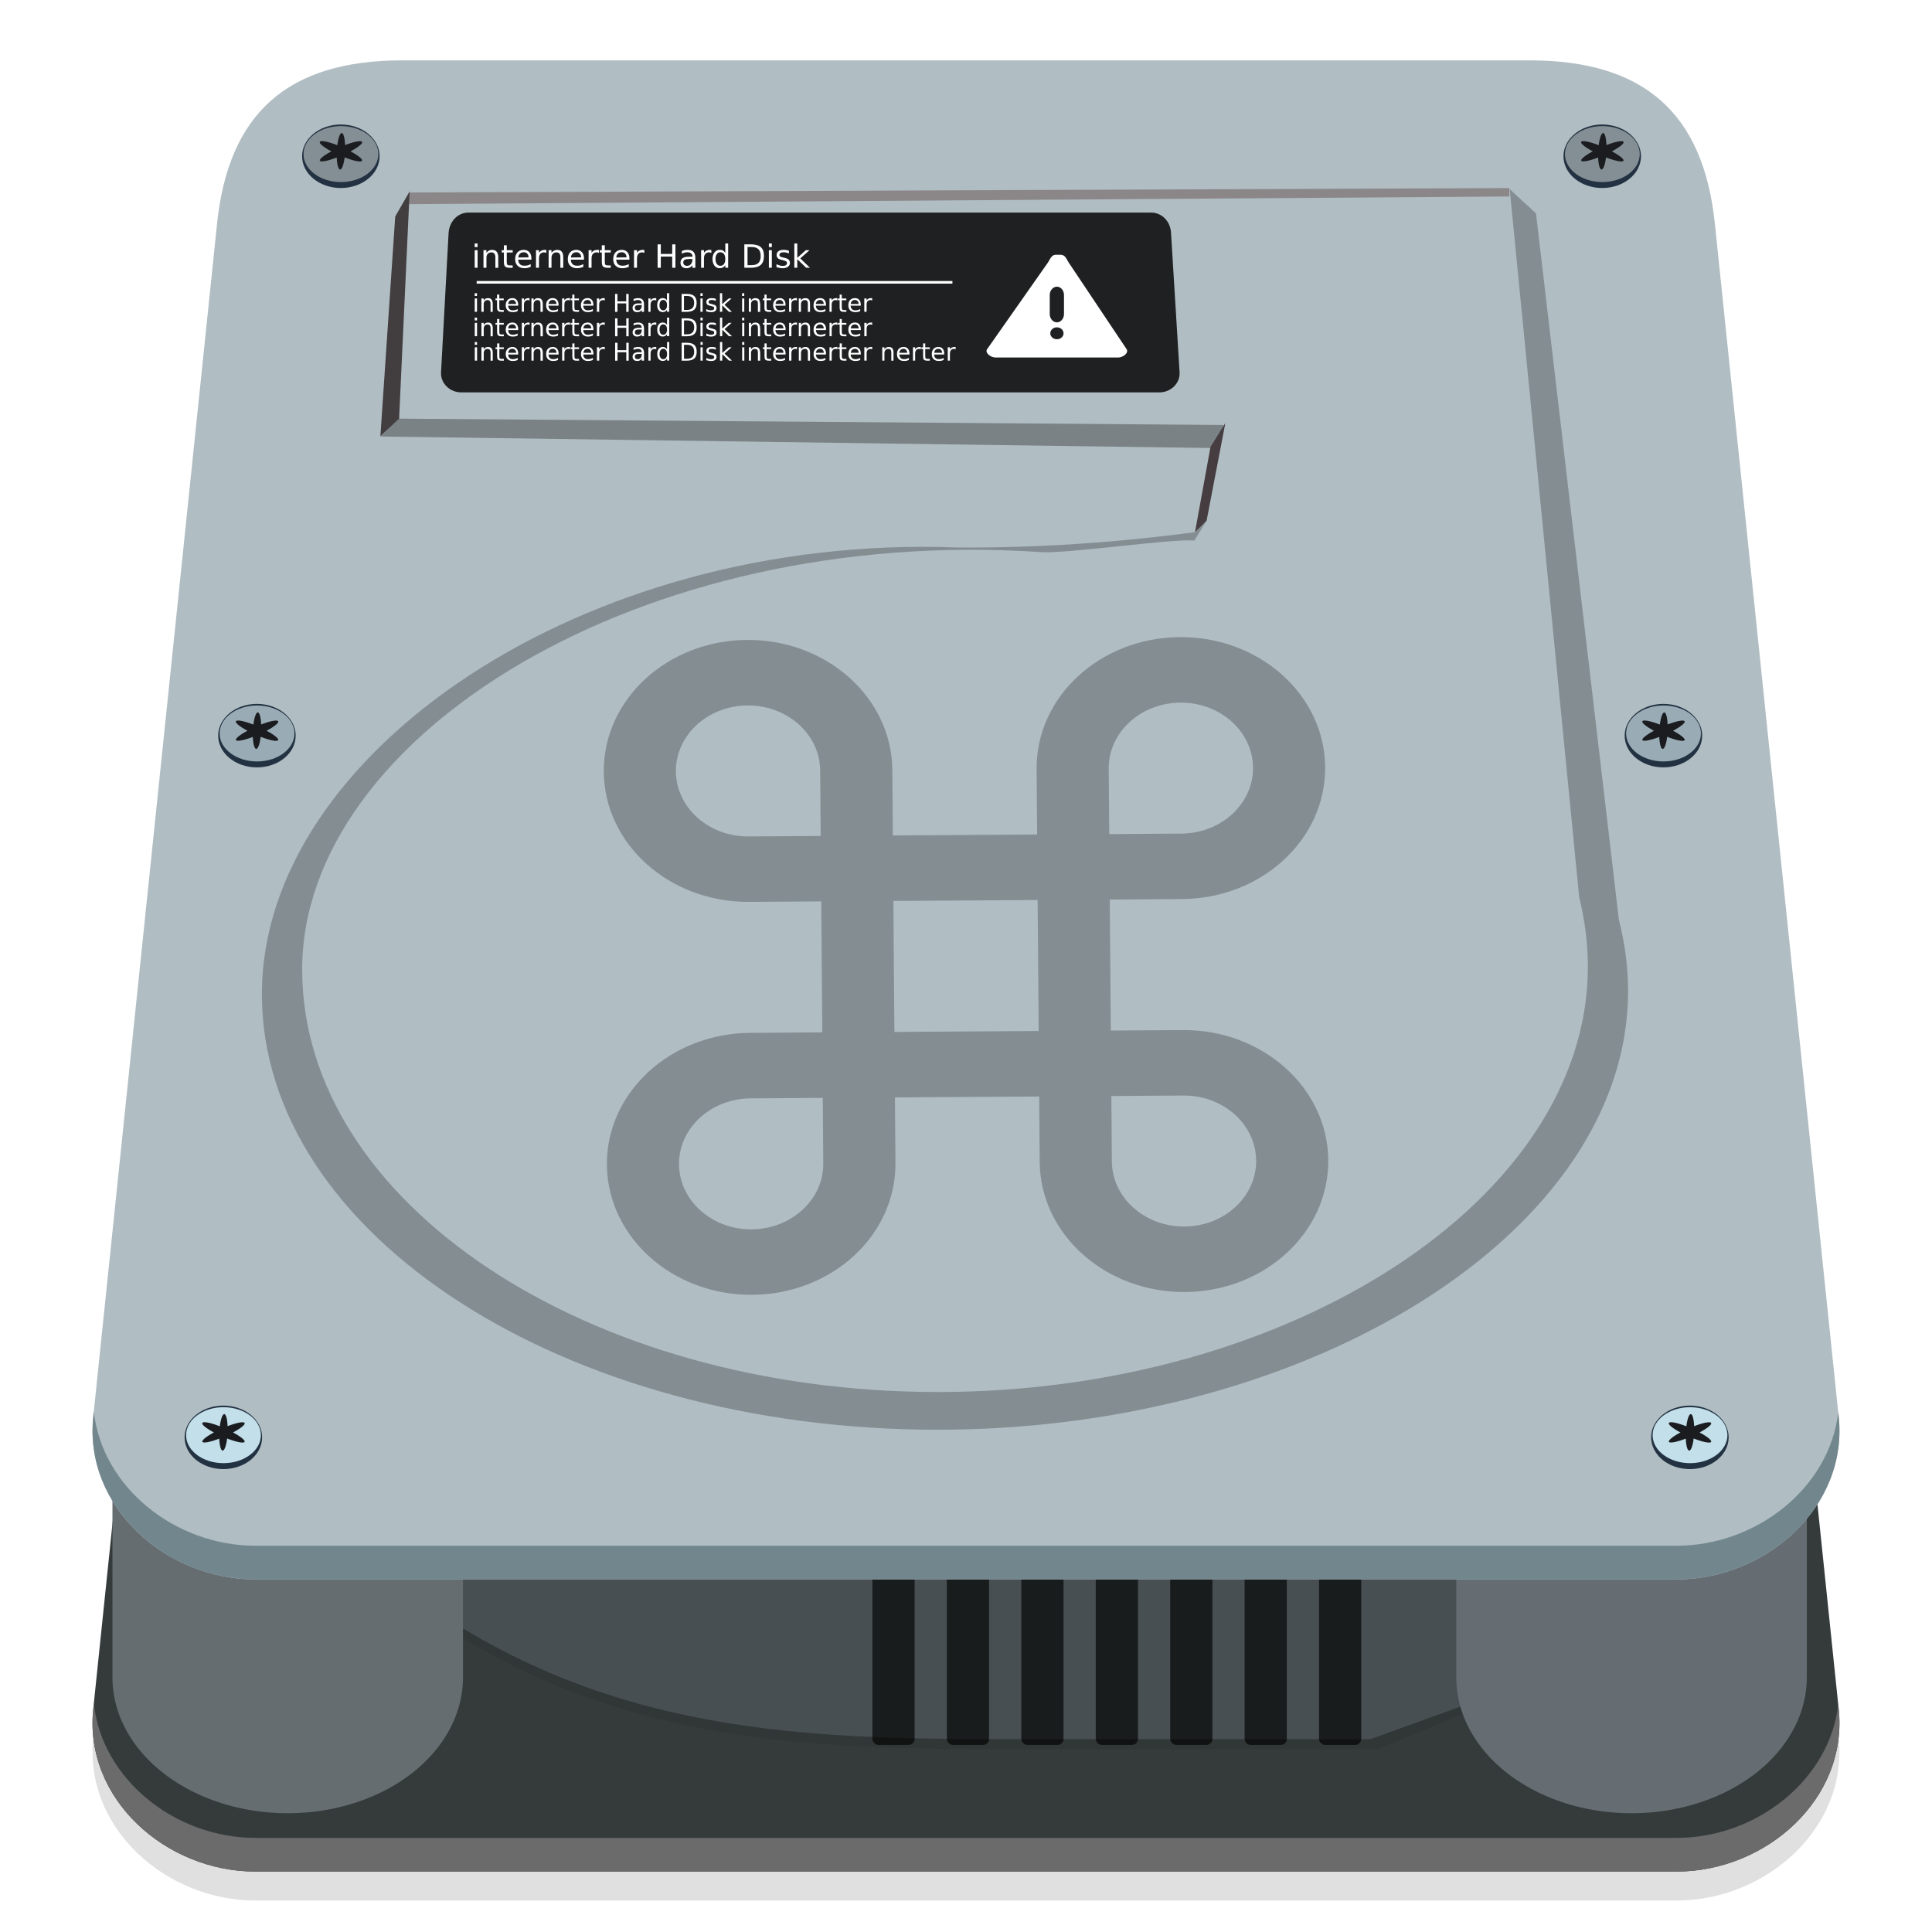 <?xml version="1.0" encoding="UTF-8"?>
<svg width="64" height="64" version="1.1" viewBox="0 0 64 64" xmlns="http://www.w3.org/2000/svg" xmlns:xlink="http://www.w3.org/1999/xlink">
 <defs>
  <filter id="filter1710" x="-.025" y="-.029" width="1.05" height="1.058" color-interpolation-filters="sRGB">
   <feGaussianBlur stdDeviation="0.609"/>
  </filter>
 </defs>
 <path d="m13.325 12.637c-3.801 0-5.756 1.757-6.135 5.413l-4.102 39.53c-0.307 2.965 2.399 5.379 5.379 5.379h47.064c2.981 0 5.687-2.415 5.379-5.379l-4.102-39.53c-0.379-3.656-2.335-5.413-6.135-5.413h-19.43z" filter="url(#filter1710)" opacity=".35" stroke-width="7.315"/>
 <g stroke-width="7.315">
  <path d="m13.325 11.677c-3.801 0-5.756 1.757-6.135 5.413l-4.102 39.53c-0.307 2.965 2.399 5.379 5.379 5.379h47.064c2.981 0 5.687-2.415 5.379-5.379l-4.102-39.53c-0.379-3.656-2.335-5.413-6.135-5.413h-19.43z" fill="#353b3b"/>
  <path d="m9.533 53.574h4.713c6.422 4.372 13.079 4.367 19.792 4.367h11.626l8.835-3.686s0.84-3.226 0.463-3.132c-0.377 0.094-46.088 0-46.088 0z" fill-opacity=".084"/>
  <path d="m9.533 53.245h4.713c6.422 4.372 13.079 4.367 19.792 4.367h11.363l9.262-3.353s0.676-3.559 0.299-3.465c-0.377 0.094-46.088 0-46.088 0z" fill="#484f52"/>
  <path d="m3.725 45.886v9.678a5.806 4.502 0 0 0 5.806 4.502 5.806 4.502 0 0 0 5.806-4.502v-9.678z" fill="#656d71"/>
 </g>
 <g stroke-width=".393">
  <rect x="28.899" y="51.272" width="1.399" height="6.531" rx=".2" ry=".2" opacity=".65" style="paint-order:fill markers stroke"/>
  <rect x="31.365" y="51.272" width="1.399" height="6.531" rx=".2" ry=".2" opacity=".65" style="paint-order:fill markers stroke"/>
  <rect x="33.832" y="51.272" width="1.399" height="6.531" rx=".2" ry=".2" opacity=".65" style="paint-order:fill markers stroke"/>
  <rect x="36.298" y="51.272" width="1.399" height="6.531" rx=".2" ry=".2" opacity=".65" style="paint-order:fill markers stroke"/>
  <rect x="38.764" y="51.272" width="1.399" height="6.531" rx=".2" ry=".2" opacity=".65" style="paint-order:fill markers stroke"/>
  <rect x="41.229" y="51.272" width="1.399" height="6.531" rx=".2" ry=".2" opacity=".65" style="paint-order:fill markers stroke"/>
  <rect x="43.694" y="51.272" width="1.399" height="6.531" rx=".2" ry=".2" opacity=".65" style="paint-order:fill markers stroke"/>
 </g>
 <g stroke-width="7.315">
  <path d="m48.241 45.886v9.678a5.806 4.502 0 0 0 5.806 4.502 5.806 4.502 0 0 0 5.806-4.502v-9.678z" fill="#656d72"/>
  <path d="m13.325 2c-3.801 0-5.756 1.757-6.135 5.413l-4.102 39.53c-0.307 2.965 2.399 5.379 5.379 5.379h47.064c2.981 0 5.687-2.415 5.379-5.379l-4.102-39.53c-0.379-3.656-2.335-5.413-6.135-5.413h-19.43z" fill="#b0bdc3"/>
  <path d="m50.882 7.067-0.996-0.913-10.3 11.474c-2.631 0.349-5.248 0.527-7.895 0.508-12.35-0.468-23.016 6.821-23.016 14.793 0 7.971 10.018 14.433 22.378 14.433 12.359 0 22.879-6.559 22.879-14.53 0-0.807-0.108-1.597-0.305-2.368z" opacity=".25" style="paint-order:fill markers stroke"/>
  <path d="m12.608 14.46 31.018 0.43-0.644-7.965c-7.838 0.792-26.614 1.819-29.771 6.926z" fill="#7a8285"/>
  <path d="m49.997 6.124-36.452 0.251-0.321 7.493 27.304 0.21-0.557 3.165-0.405 0.662c-0.793-0.06-4.24 0.441-5.056 0.386-13.308-0.903-24.5 6.095-24.5 13.825 0 7.729 9.429 13.996 21.059 13.996s21.531-6.36 21.531-14.089c0-0.782-0.102-1.549-0.287-2.296z" fill="#b0bdc3" style="paint-order:fill markers stroke"/>
  <path d="m15.527 7.041h22.599c0.369 0 0.643 0.297 0.665 0.665l0.284 4.627c0.023 0.368-0.297 0.665-0.665 0.665h-23.135c-0.369 0-0.685-0.297-0.665-0.665l0.251-4.627c0.029-0.367 0.297-0.665 0.665-0.665z" fill="#1f2021"/>
  <rect x="15.79" y="9.309" width="15.76" height=".086" fill="#fff"/>
  <path d="m15.724 8.065v0.121h0.095v-0.121zm8.302 0v0.314c-0.02-0.035-0.045-0.063-0.076-0.079-0.03-0.017-0.067-0.023-0.11-0.023-0.07 0-0.126 0.027-0.17 0.083-0.044 0.056-0.068 0.128-0.068 0.219 0 0.091 0.024 0.167 0.068 0.223 0.044 0.056 0.1 0.083 0.17 0.083 0.043 0 0.079-0.01 0.11-0.026 0.031-0.017 0.056-0.041 0.076-0.076v0.087h0.095v-0.805zm1.444 0v0.121h0.098v-0.121zm0.843 0v0.805h0.098v-0.284l0.295 0.284h0.125l-0.321-0.31 0.306-0.272h-0.121l-0.284 0.253v-0.476zm-4.529 0.03v0.775h0.106v-0.37h0.378v0.37h0.106v-0.775h-0.106v0.318h-0.378v-0.318zm2.873 0v0.775h0.215c0.149 0 0.258-0.032 0.329-0.095 0.07-0.062 0.106-0.162 0.106-0.295 0-0.133-0.032-0.229-0.102-0.291-0.07-0.062-0.183-0.095-0.333-0.095zm-7.965 0.03v0.163h-0.072v0.076h0.072v0.314c0 0.072 0.014 0.124 0.042 0.151 0.028 0.027 0.078 0.042 0.151 0.042h0.098v-0.079h-0.098c-0.04 0-0.067-0.009-0.079-0.023-0.012-0.013-0.019-0.043-0.019-0.091v-0.314h0.197v-0.076h-0.197v-0.163zm3.244 0v0.163h-0.068v0.076h0.068v0.314c0 0.072 0.014 0.124 0.042 0.151 0.028 0.027 0.081 0.042 0.155 0.042h0.098v-0.079h-0.098c-0.04 0-0.067-0.009-0.079-0.023-0.012-0.013-0.019-0.043-0.019-0.091v-0.314h0.197v-0.076h-0.197v-0.163zm4.827 0.057h0.129c0.107 0 0.181 0.023 0.231 0.072 0.05 0.048 0.076 0.123 0.076 0.227 0 0.104-0.026 0.182-0.076 0.231-0.05 0.048-0.124 0.072-0.231 0.072h-0.129zm-8.464 0.095c-0.04 0-0.075 0.009-0.106 0.026-0.031 0.017-0.056 0.041-0.079 0.076v-0.091h-0.098v0.582h0.098v-0.329c0-0.057 0.012-0.1 0.042-0.132 0.03-0.033 0.073-0.049 0.125-0.049 0.042 0 0.073 0.014 0.095 0.042 0.021 0.027 0.034 0.066 0.034 0.121v0.348h0.095v-0.352c0-0.08-0.019-0.14-0.053-0.181-0.034-0.041-0.085-0.06-0.151-0.06zm1.051 0c-0.087 0-0.156 0.027-0.208 0.083-0.051 0.056-0.076 0.132-0.076 0.227 0 0.092 0.026 0.162 0.079 0.215 0.054 0.054 0.131 0.083 0.223 0.083 0.037 0 0.074-0.004 0.11-0.011 0.036-0.008 0.068-0.02 0.102-0.034v-0.091c-0.034 0.018-0.067 0.033-0.102 0.042-0.034 9e-3 -0.07 0.011-0.106 0.011-0.063 0-0.112-0.015-0.147-0.049-0.035-0.035-0.056-0.086-0.061-0.151h0.439v-0.045c0-0.086-0.023-0.154-0.068-0.204-0.045-0.05-0.107-0.076-0.185-0.076zm0.696 0c-0.046 0-0.081 0.009-0.113 0.026-0.032 0.017-0.059 0.04-0.079 0.076v-0.091h-0.098v0.582h0.098v-0.306c0-0.066 0.013-0.116 0.042-0.151 0.029-0.035 0.071-0.053 0.125-0.053 0.015 0 0.029 6.716e-4 0.042 0.004 0.012 0.003 0.023 0.009 0.034 0.015v-0.098c-0.009-0.002-0.019-0.003-0.026-0.004-8e-3 -0.001-0.016 0-0.023 0zm0.412 0c-0.04 0-0.075 0.009-0.106 0.026-0.031 0.017-0.06 0.041-0.083 0.076v-0.091h-0.095v0.582h0.095v-0.329c0-0.057 0.015-0.1 0.045-0.132 0.03-0.033 0.07-0.049 0.121-0.049 0.042 0 0.077 0.014 0.098 0.042 0.021 0.027 0.03 0.066 0.03 0.121v0.348h0.095v-0.352c0-0.08-0.015-0.14-0.049-0.181-0.034-0.041-0.085-0.06-0.151-0.06zm0.635 0c-0.087 0-0.156 0.027-0.208 0.083-0.051 0.056-0.076 0.132-0.076 0.227 0 0.092 0.026 0.162 0.079 0.215 0.054 0.054 0.127 0.083 0.219 0.083 0.037 0 0.074-0.004 0.11-0.011 0.036-0.008 0.072-0.02 0.106-0.034v-0.091c-0.034 0.018-0.067 0.033-0.102 0.042-0.034 9e-3 -0.07 0.011-0.106 0.011-0.063 0-0.112-0.015-0.147-0.049-0.035-0.035-0.056-0.086-0.061-0.151h0.438v-0.045c0-0.086-0.023-0.154-0.068-0.204-0.045-0.05-0.107-0.076-0.185-0.076zm0.696 0c-0.046 0-0.085 0.009-0.117 0.026-0.032 0.017-0.056 0.04-0.076 0.076v-0.091h-0.098v0.582h0.098v-0.306c0-0.066 0.013-0.116 0.042-0.151 0.029-0.035 0.071-0.053 0.125-0.053 0.015 0 0.029 6.716e-4 0.042 0.004 0.012 0.003 0.023 0.009 0.034 0.015v-0.098c-0.009-0.002-0.019-0.003-0.026-0.004-8e-3 -0.001-0.016 0-0.023 0zm0.809 0c-0.087 0-0.156 0.027-0.208 0.083-0.051 0.056-0.076 0.132-0.076 0.227 0 0.092 0.026 0.162 0.079 0.215 0.054 0.054 0.127 0.083 0.219 0.083 0.037 0 0.074-0.004 0.11-0.011 0.036-0.008 0.072-0.02 0.106-0.034v-0.091c-0.034 0.018-0.067 0.033-0.102 0.042-0.034 9e-3 -0.07 0.011-0.106 0.011-0.063 0-0.112-0.015-0.147-0.049-0.035-0.035-0.056-0.086-0.061-0.151h0.438v-0.045c0-0.086-0.023-0.154-0.068-0.204-0.045-0.05-0.107-0.076-0.185-0.076zm0.696 0c-0.046 0-0.085 0.009-0.117 0.026-0.032 0.017-0.056 0.04-0.076 0.076v-0.091h-0.098v0.582h0.098v-0.306c0-0.066 0.013-0.116 0.042-0.151 0.029-0.035 0.071-0.053 0.125-0.053 0.015 0 0.029 6.716e-4 0.042 0.004 0.012 0.003 0.023 0.009 0.034 0.015v-0.098c-0.009-0.002-0.018-0.003-0.026-0.004-8e-3 -0.001-0.016 0-0.023 0zm1.489 0c-0.031 0-0.066 6.342e-4 -0.098 0.008-0.033 0.007-0.064 0.017-0.098 0.03v0.091c0.029-0.016 0.059-0.03 0.091-0.038 0.031-0.008 0.061-0.011 0.095-0.011 0.052 0 0.092 0.014 0.121 0.038 0.029 0.024 0.045 0.058 0.045 0.102v0.008h-0.136c-0.087 0-0.149 0.016-0.193 0.049-0.043 0.033-0.068 0.082-0.068 0.147 0 0.056 0.018 0.103 0.053 0.136 0.035 0.033 0.084 0.049 0.144 0.049 0.047 0 0.084-0.01 0.117-0.026 0.032-0.017 0.061-0.04 0.083-0.076v0.087h0.095v-0.333c0-0.088-0.023-0.153-0.064-0.197-0.042-0.044-0.101-0.064-0.185-0.064zm0.733 0c-0.046 0-0.085 0.009-0.117 0.026-0.032 0.017-0.059 0.04-0.079 0.076v-0.091h-0.095v0.582h0.095v-0.306c0-0.066 0.013-0.116 0.042-0.151 0.029-0.035 0.071-0.053 0.125-0.053 0.015 0 0.029 6.716e-4 0.042 0.004 0.012 0.003 0.027 0.009 0.038 0.015l-0.004-0.098c-0.009-0.002-0.019-0.003-0.026-0.004-8e-3 -0.001-0.012 0-0.019 0zm2.434 0c-0.071 0-0.124 0.016-0.163 0.045-0.039 0.03-0.061 0.07-0.061 0.125 0 0.045 0.015 0.08 0.042 0.106 0.026 0.026 0.07 0.044 0.129 0.057l0.03 0.008c0.059 0.013 0.1 0.028 0.117 0.042 0.018 0.014 0.026 0.031 0.026 0.057 0 0.028-0.013 0.053-0.038 0.068-0.024 0.015-0.057 0.023-0.102 0.023-0.034 0-0.068-0.006-0.102-0.015-0.034-0.009-0.071-0.023-0.106-0.042v0.098c0.037 0.012 0.072 0.021 0.106 0.026 0.034 0.006 0.067 0.011 0.098 0.011 0.075 0 0.131-0.018 0.174-0.049 0.043-0.031 0.068-0.071 0.068-0.125 0-0.047-0.017-0.087-0.045-0.113-0.029-0.027-0.076-0.046-0.144-0.06l-0.034-0.008c-0.051-0.011-0.085-0.022-0.102-0.034-0.017-0.013-0.023-0.031-0.023-0.053 0-0.029 0.01-0.05 0.034-0.064 0.024-0.014 0.059-0.023 0.106-0.023 0.031 0 0.062 0.004 0.091 0.011 0.029 0.007 0.056 0.016 0.083 0.03v-0.091c-0.026-0.01-0.052-0.017-0.083-0.023-0.031-0.005-0.067-0.008-0.102-0.008zm-10.225 0.011v0.582h0.095v-0.582zm9.745 0v0.582h0.098v-0.582zm-8.116 0.068c0.047-1.5e-6 0.081 0.014 0.11 0.045 0.029 0.031 0.045 0.073 0.045 0.125l-0.34 0.004c0.005-0.054 0.025-0.098 0.056-0.129 0.032-0.03 0.075-0.045 0.129-0.045zm1.739 0c0.047-1.5e-6 0.085 0.014 0.113 0.045 0.029 0.031 0.045 0.073 0.045 0.125l-0.34 0.004c0.005-0.054 0.025-0.098 0.056-0.129 0.032-0.03 0.072-0.045 0.125-0.045zm1.504 0c0.047-1.5e-6 0.085 0.014 0.113 0.045 0.029 0.031 0.045 0.073 0.045 0.125l-0.34 0.004c0.005-0.054 0.021-0.098 0.053-0.129 0.032-0.03 0.075-0.045 0.129-0.045zm3.266 0c0.05-1.5e-6 0.092 0.02 0.121 0.06 0.029 0.04 0.042 0.092 0.042 0.163 0 0.07-0.013 0.126-0.042 0.166-0.029 0.04-0.07 0.06-0.121 0.06-0.05 0-0.088-0.021-0.117-0.06-0.029-0.04-0.045-0.096-0.045-0.166 0-0.07 0.017-0.123 0.045-0.163 0.029-0.04 0.067-0.06 0.117-0.06zm-1.024 0.223h0.098v0.019c0 0.062-0.017 0.114-0.049 0.151-0.031 0.037-0.076 0.057-0.129 0.057-0.038 0-0.068-0.011-0.091-0.03-0.022-0.02-0.034-0.046-0.034-0.079 0-0.042 0.015-0.073 0.045-0.091 0.03-0.018 0.082-0.026 0.159-0.026zm-7.114 1.134v0.091h0.076v-0.091zm6.37 0v0.238c-0.015-0.026-0.037-0.044-0.061-0.057-0.023-0.013-0.05-0.019-0.083-0.019-0.053 0-0.098 0.021-0.132 0.064-0.034 0.043-0.049 0.1-0.049 0.17 0 0.07 0.015 0.123 0.049 0.166 0.034 0.043 0.079 0.064 0.132 0.064 0.033 0 0.06-0.006 0.083-0.019 0.023-0.013 0.045-0.03 0.061-0.057v0.064h0.072v-0.616zm1.108 0v0.091h0.072v-0.091zm0.646 0v0.616h0.076v-0.215l0.223 0.215h0.098l-0.246-0.234 0.234-0.208h-0.095l-0.216 0.189v-0.363zm0.733 0v0.091h0.072v-0.091zm-4.207 0.023v0.594h0.079v-0.28h0.291v0.28h0.079v-0.594h-0.079v0.246h-0.291v-0.246zm2.204 0v0.594h0.166c0.114 0 0.199-0.024 0.253-0.072 0.054-0.048 0.079-0.121 0.079-0.223 0-0.102-0.026-0.179-0.079-0.227-0.053-0.048-0.138-0.072-0.253-0.072zm-6.113 0.023v0.129h-0.053v0.057h0.053v0.238c0 0.056 0.012 0.096 0.034 0.117 0.021 0.021 0.057 0.03 0.113 0.03h0.076v-0.06h-0.076c-0.03 0-0.05-0.005-0.061-0.015-0.009-0.01-0.012-0.036-0.012-0.072v-0.238h0.147v-0.057h-0.147v-0.129zm2.491 0v0.129h-0.053v0.057h0.053v0.238c0 0.056 0.009 0.096 0.03 0.117 0.021 0.021 0.061 0.03 0.117 0.03h0.076v-0.06h-0.076c-0.03 0-0.05-0.005-0.061-0.015-0.009-0.01-0.015-0.036-0.015-0.072v-0.238h0.151v-0.057h-0.151v-0.129zm6.366 0v0.129h-0.053v0.057h0.053v0.238c0 0.056 0.009 0.096 0.03 0.117 0.021 0.021 0.061 0.03 0.117 0.03h0.076v-0.06h-0.076c-0.03 0-0.05-0.005-0.061-0.015-0.009-0.01-0.015-0.036-0.015-0.072v-0.238h0.151v-0.057h-0.151v-0.129zm2.491 0v0.129h-0.057v0.057h0.057v0.238c0 0.056 0.009 0.096 0.03 0.117 0.021 0.021 0.061 0.03 0.117 0.03h0.076v-0.06h-0.076c-0.03 0-0.05-0.005-0.061-0.015-0.009-0.01-0.015-0.036-0.015-0.072v-0.238h0.151v-0.057h-0.151v-0.129zm-5.156 0.045h0.098c0.082 0 0.14 0.02 0.178 0.057 0.038 0.037 0.061 0.094 0.061 0.174 0 0.08-0.023 0.137-0.061 0.174-0.038 0.037-0.096 0.057-0.178 0.057h-0.098zm-6.491 0.072c-0.031 0-0.059 0.006-0.083 0.019-0.023 0.013-0.043 0.034-0.061 0.06v-0.068h-0.076v0.442h0.076v-0.249c0-0.043 0.011-0.077 0.034-0.102 0.023-0.025 0.051-0.038 0.091-0.038 0.033 0 0.059 0.009 0.076 0.03 0.017 0.021 0.026 0.052 0.026 0.095v0.265h0.072v-0.268c0-0.061-0.015-0.108-0.042-0.14-0.026-0.032-0.062-0.045-0.113-0.045zm0.805 0c-0.067 0-0.119 0.021-0.159 0.064-0.039 0.043-0.061 0.101-0.061 0.174 0 0.07 0.023 0.125 0.064 0.166 0.042 0.041 0.095 0.06 0.166 0.06 0.029 0 0.06-0.002 0.087-0.007 0.027-0.006 0.053-0.015 0.079-0.026v-0.068c-0.026 0.014-0.053 0.023-0.079 0.03-0.026 0.007-0.051 0.011-0.079 0.011-0.048 0-0.086-0.012-0.113-0.038-0.027-0.026-0.042-0.067-0.045-0.117h0.333v-0.034c0-0.066-0.018-0.12-0.053-0.159-0.034-0.039-0.08-0.057-0.14-0.057zm0.537 0c-0.035 0-0.067 0.006-0.091 0.019-0.024 0.013-0.045 0.033-0.061 0.06v-0.068h-0.072v0.442h0.072v-0.234c0-0.05 0.012-0.087 0.034-0.113 0.022-0.027 0.053-0.042 0.095-0.042 0.011 0 0.02 0.001 0.03 0.004 0.009 0.002 0.018 0.007 0.026 0.011v-0.076c-8e-3 -0.001-0.013-0.003-0.019-0.004-0.006-7.959e-4 -0.01 0-0.015 0zm0.31 0c-0.031 0-0.056 0.006-0.079 0.019-0.023 0.013-0.047 0.034-0.064 0.06v-0.068h-0.072v0.442h0.072v-0.249c0-0.043 0.015-0.077 0.038-0.102 0.023-0.025 0.051-0.038 0.091-0.038 0.033 0 0.059 0.009 0.076 0.03 0.017 0.021 0.023 0.052 0.023 0.095v0.265h0.076v-0.268c0-0.061-0.015-0.108-0.042-0.14-0.026-0.032-0.066-0.045-0.117-0.045zm0.488 0c-0.067 0-0.119 0.021-0.159 0.064-0.039 0.043-0.057 0.101-0.057 0.174 0 0.07 0.019 0.125 0.061 0.166 0.042 0.041 0.099 0.06 0.17 0.06 0.029 0 0.056-0.002 0.083-0.007 0.027-0.006 0.053-0.015 0.079-0.026v-0.068c-0.026 0.014-0.049 0.023-0.076 0.03-0.026 0.007-0.055 0.011-0.083 0.011-0.048 0-0.086-0.012-0.113-0.038-0.027-0.026-0.042-0.067-0.045-0.117h0.336v-0.034c0-0.066-0.018-0.12-0.053-0.159-0.034-0.039-0.084-0.057-0.144-0.057zm0.537 0c-0.035 0-0.066 0.006-0.091 0.019-0.025 0.013-0.042 0.033-0.057 0.06v-0.068h-0.076v0.442h0.076v-0.234c0-0.05 8e-3 -0.087 0.03-0.113 0.022-0.027 0.053-0.042 0.095-0.042 0.011 0 0.024 0.001 0.034 0.004 0.009 0.002 0.018 0.007 0.026 0.011v-0.076c-8e-3 -0.001-0.013-0.003-0.019-0.004-0.006-7.959e-4 -0.014 0-0.019 0zm0.62 0c-0.067 0-0.119 0.021-0.159 0.064-0.039 0.043-0.061 0.101-0.061 0.174 0 0.07 0.023 0.125 0.064 0.166 0.042 0.041 0.095 0.06 0.166 0.06 0.029 0 0.056-0.002 0.083-0.007 0.027-0.006 0.057-0.015 0.083-0.026v-0.068c-0.026 0.014-0.053 0.023-0.079 0.03-0.026 0.007-0.055 0.011-0.083 0.011-0.048 0-0.086-0.012-0.113-0.038-0.027-0.026-0.042-0.067-0.045-0.117h0.336v-0.034c0-0.066-0.018-0.12-0.053-0.159-0.034-0.039-0.08-0.057-0.14-0.057zm0.533 0c-0.035 0-0.063 0.006-0.087 0.019-0.024 0.013-0.045 0.033-0.061 0.06v-0.068h-0.076v0.442h0.076v-0.234c0-0.05 8e-3 -0.087 0.03-0.113 0.022-0.027 0.057-0.042 0.098-0.042 0.011 0 0.02 0.001 0.03 0.004 0.009 0.002 0.018 0.007 0.026 0.011v-0.076c-8e-3 -0.001-0.013-0.003-0.019-0.004-0.006-7.959e-4 -0.014 0-0.019 0zm1.142 0c-0.023 0-0.05 0.002-0.076 0.008-0.025 0.005-0.049 0.012-0.076 0.023v0.068c0.023-0.012 0.044-0.02 0.068-0.026 0.024-0.006 0.05-0.011 0.076-0.011 0.04 0 0.069 0.008 0.091 0.026 0.023 0.018 0.034 0.046 0.034 0.079v0.007h-0.102c-0.067 0-0.114 0.012-0.147 0.038-0.033 0.025-0.053 0.063-0.053 0.113 0 0.043 0.015 0.076 0.042 0.102 0.027 0.025 0.064 0.038 0.11 0.038 0.036 0 0.066-0.006 0.091-0.019 0.025-0.013 0.044-0.033 0.061-0.06v0.068h0.076v-0.253c0-0.068-0.018-0.118-0.049-0.151-0.031-0.033-0.079-0.049-0.144-0.049zm0.563 0c-0.035 0-0.066 0.006-0.091 0.019-0.025 0.013-0.045 0.033-0.061 0.06v-0.068h-0.072v0.442h0.072v-0.234c0-0.05 0.012-0.087 0.034-0.113 0.022-0.027 0.053-0.042 0.095-0.042 0.011 0 0.024 0.001 0.034 0.004 0.009 0.002 0.018 0.007 0.026 0.011v-0.076c-8e-3 -0.001-0.017-0.003-0.023-0.004-0.006-7.959e-4 -0.01 0-0.015 0zm1.867 0c-0.054 0-0.095 0.011-0.125 0.034-0.03 0.023-0.045 0.053-0.045 0.095 0 0.034 0.01 0.063 0.03 0.083 0.02 0.02 0.053 0.032 0.098 0.042l0.026 0.007c0.045 0.01 0.074 0.02 0.087 0.03 0.014 0.011 0.019 0.026 0.019 0.045 0 0.021-8e-3 0.037-0.026 0.049-0.018 0.012-0.045 0.019-0.079 0.019-0.026 0-0.053-0.004-0.079-0.011-0.026-0.007-0.053-0.016-0.079-0.03v0.076c0.029 0.009 0.057 0.014 0.083 0.019 0.026 0.005 0.052 0.007 0.076 0.007 0.057 0 0.1-0.01 0.132-0.034 0.033-0.024 0.049-0.057 0.049-0.098 0-0.036-8e-3 -0.067-0.03-0.087-0.022-0.02-0.061-0.034-0.113-0.045l-0.023-0.007c-0.039-0.009-0.067-0.017-0.079-0.026-0.013-0.01-0.019-0.021-0.019-0.038 0-0.022 0.009-0.042 0.026-0.053 0.018-0.011 0.047-0.015 0.083-0.015 0.023 0 0.045 0.002 0.068 0.008 0.023 0.005 0.044 0.012 0.064 0.023v-0.068c-0.02-0.008-0.04-0.015-0.064-0.019-0.024-0.004-0.053-0.004-0.079-0.004zm1.452 0c-0.031 0-0.056 0.006-0.079 0.019-0.023 0.013-0.047 0.034-0.064 0.06v-0.068h-0.072v0.442h0.072v-0.249c0-0.043 0.011-0.077 0.034-0.102 0.023-0.025 0.055-0.038 0.095-0.038 0.033 0 0.059 0.009 0.076 0.03 0.017 0.021 0.023 0.052 0.023 0.095v0.265h0.076v-0.268h-0.004c0-0.061-0.012-0.108-0.038-0.14-0.026-0.032-0.066-0.045-0.117-0.045zm0.809 0c-0.067 0-0.119 0.021-0.159 0.064-0.039 0.043-0.061 0.101-0.061 0.174 0 0.07 0.023 0.125 0.064 0.166 0.042 0.041 0.095 0.06 0.166 0.06 0.029 0 0.056-0.002 0.083-0.007 0.027-0.006 0.057-0.015 0.083-0.026v-0.068c-0.026 0.014-0.053 0.023-0.079 0.03-0.026 0.007-0.055 0.011-0.083 0.011-0.048 0-0.086-0.012-0.113-0.038-0.027-0.026-0.042-0.067-0.045-0.117h0.336v-0.034c0-0.066-0.018-0.12-0.053-0.159-0.034-0.039-0.08-0.057-0.14-0.057zm0.533 0c-0.035 0-0.062 0.006-0.087 0.019-0.025 0.013-0.045 0.033-0.061 0.06v-0.068h-0.076v0.442h0.076v-0.234c0-0.05 8e-3 -0.087 0.03-0.113 0.022-0.027 0.057-0.042 0.098-0.042 0.011 0 0.02 0.001 0.03 0.004 0.009 0.002 0.018 0.007 0.026 0.011v-0.076c-8e-3 -0.001-0.013-0.003-0.019-0.004-0.006-7.959e-4 -0.014 0-0.019 0zm0.314 0c-0.031 0-0.059 0.006-0.083 0.019-0.023 0.013-0.043 0.034-0.061 0.06v-0.068h-0.072v0.442h0.072v-0.249c0-0.043 0.011-0.077 0.034-0.102 0.023-0.025 0.055-0.038 0.095-0.038 0.033 0 0.059 0.009 0.076 0.03 0.017 0.021 0.023 0.052 0.023 0.095v0.265h0.072v-0.268c0-0.061-0.012-0.108-0.038-0.14-0.026-0.032-0.066-0.045-0.117-0.045zm0.488 0c-0.067 0-0.119 0.021-0.159 0.064-0.039 0.043-0.057 0.101-0.057 0.174 0 0.07 0.019 0.125 0.061 0.166 0.042 0.041 0.099 0.06 0.17 0.06 0.029 0 0.056-0.002 0.083-0.007 0.027-0.006 0.053-0.015 0.079-0.026v-0.068c-0.026 0.014-0.053 0.023-0.079 0.03-0.026 0.007-0.051 0.011-0.079 0.011-0.048 0-0.086-0.012-0.113-0.038-0.027-0.026-0.042-0.067-0.045-0.117h0.336v-0.034c0-0.066-0.018-0.12-0.053-0.159-0.034-0.039-0.084-0.057-0.144-0.057zm0.537 0c-0.035 0-0.066 0.006-0.091 0.019-0.025 0.013-0.045 0.033-0.061 0.06v-0.068h-0.072v0.442h0.072v-0.234c0-0.05 0.012-0.087 0.034-0.113 0.022-0.027 0.053-0.042 0.095-0.042 0.011 0 0.02 0.001 0.03 0.004 0.009 0.002 0.022 0.007 0.03 0.011v-0.076c-8e-3 -0.001-0.017-0.003-0.023-0.004-0.006-7.959e-4 -0.01 0-0.015 0zm0.616 0c-0.067 0-0.119 0.021-0.159 0.064-0.039 0.043-0.057 0.101-0.057 0.174 0 0.07 0.019 0.125 0.061 0.166 0.042 0.041 0.099 0.06 0.17 0.06 0.029 0 0.056-0.002 0.083-0.007 0.027-0.006 0.053-0.015 0.079-0.026v-0.068c-0.026 0.014-0.049 0.023-0.076 0.03-0.026 0.007-0.055 0.011-0.083 0.011-0.048 0-0.086-0.012-0.113-0.038-0.027-0.026-0.042-0.067-0.045-0.117h0.336v-0.034c0-0.066-0.018-0.12-0.053-0.159-0.034-0.039-0.084-0.057-0.144-0.057zm0.537 0c-0.035 0-0.066 0.006-0.091 0.019-0.025 0.013-0.042 0.033-0.057 0.06v-0.068h-0.076v0.442h0.076v-0.234c-2.1e-5 -0.05 8e-3 -0.087 0.03-0.113 0.022-0.027 0.053-0.042 0.095-0.042 0.011 0 0.024 0.001 0.034 0.004 0.009 0.002 0.018 0.007 0.026 0.011v-0.076c-8e-3 -0.001-0.013-0.003-0.019-0.004-0.006-7.959e-4 -0.014 0-0.019 0zm-13.129 0.011v0.442h0.076v-0.442zm7.477 0v0.442h0.072v-0.442zm1.38 0v0.442h0.072v-0.442zm-7.609 0.049c0.036 0 0.065 0.014 0.087 0.038 0.022 0.024 0.034 0.054 0.034 0.095h-0.261c0.004-0.042 0.018-0.075 0.042-0.098 0.024-0.023 0.057-0.034 0.098-0.034zm1.338 0c0.036 0 0.065 0.014 0.087 0.038 0.022 0.024 0.034 0.054 0.034 0.095h-0.261c0.004-0.042 0.017-0.075 0.042-0.098 0.024-0.023 0.057-0.034 0.098-0.034zm1.153 0c0.036 0 0.065 0.014 0.087 0.038 0.022 0.024 0.034 0.054 0.034 0.095h-0.261c0.004-0.042 0.017-0.075 0.042-0.098 0.024-0.023 0.057-0.034 0.098-0.034zm2.506 0c0.039 0 0.068 0.015 0.091 0.045 0.023 0.03 0.034 0.075 0.034 0.129 0 0.054-0.012 0.094-0.034 0.125-0.023 0.03-0.052 0.045-0.091 0.045s-0.068-0.015-0.091-0.045c-0.022-0.031-0.034-0.071-0.034-0.125 0-0.054 0.012-0.098 0.034-0.129 0.023-0.031 0.052-0.045 0.091-0.045zm3.86 0c0.036 0 0.065 0.014 0.087 0.038 0.022 0.024 0.034 0.054 0.034 0.095h-0.261c0.004-0.042 0.018-0.075 0.042-0.098 0.024-0.023 0.057-0.034 0.098-0.034zm1.338 0c0.036 0 0.061 0.014 0.083 0.038 0.022 0.024 0.034 0.054 0.034 0.095h-0.261c0.004-0.042 0.021-0.075 0.045-0.098 0.024-0.023 0.057-0.034 0.098-0.034zm1.153 0c0.036 0 0.065 0.014 0.087 0.038 0.022 0.024 0.034 0.054 0.034 0.095h-0.261c0.004-0.042 0.018-0.075 0.042-0.098 0.024-0.023 0.057-0.034 0.098-0.034zm-7.137 0.17h0.072v0.015c0 0.048-0.009 0.088-0.034 0.117-0.024 0.029-0.058 0.042-0.098 0.042-0.03 0-0.055-0.007-0.072-0.023-0.017-0.015-0.023-0.035-0.023-0.06 0-0.033 0.011-0.058 0.034-0.072 0.023-0.014 0.062-0.019 0.121-0.019zm-5.459 0.416v0.091h0.076v-0.091zm6.37 0v0.238c-0.015-0.026-0.037-0.044-0.061-0.057-0.023-0.013-0.05-0.019-0.083-0.019-0.053 0-0.098 0.021-0.132 0.064-0.034 0.043-0.049 0.1-0.049 0.17 0 0.07 0.015 0.123 0.049 0.166 0.034 0.043 0.079 0.064 0.132 0.064 0.033 0 0.06-0.006 0.083-0.019 0.023-0.013 0.045-0.03 0.061-0.057v0.064h0.072v-0.616zm1.108 0v0.091h0.072v-0.091zm0.646 0v0.616h0.076v-0.215l0.223 0.215h0.098l-0.246-0.234 0.234-0.208h-0.095l-0.216 0.189v-0.363zm0.733 0v0.091h0.072v-0.091zm-4.207 0.023v0.594h0.079v-0.28h0.291v0.28h0.079v-0.594h-0.079v0.246h-0.291v-0.246zm2.204 0v0.594h0.166c0.114 0 0.199-0.024 0.253-0.072 0.054-0.048 0.079-0.121 0.079-0.223 0-0.102-0.026-0.179-0.079-0.227-0.053-0.048-0.138-0.072-0.253-0.072zm-6.113 0.023v0.129h-0.053v0.057h0.053v0.238c0 0.056 0.012 0.096 0.034 0.117 0.021 0.021 0.057 0.03 0.113 0.03h0.076v-0.06h-0.076c-0.03 0-0.05-0.005-0.061-0.015-0.009-0.01-0.012-0.036-0.012-0.072v-0.238h0.147v-0.057h-0.147v-0.129zm2.491 0v0.129h-0.053v0.057h0.053v0.238c0 0.056 0.009 0.096 0.03 0.117 0.021 0.021 0.061 0.03 0.117 0.03h0.076v-0.06h-0.076c-0.03 0-0.05-0.005-0.061-0.015-0.009-0.01-0.015-0.036-0.015-0.072v-0.238h0.151v-0.057h-0.151v-0.129zm6.366 0v0.129h-0.053v0.057h0.053v0.238c0 0.056 0.009 0.096 0.03 0.117 0.021 0.021 0.061 0.03 0.117 0.03h0.076v-0.06h-0.076c-0.03 0-0.05-0.005-0.061-0.015-0.009-0.01-0.015-0.036-0.015-0.072v-0.238h0.151v-0.057h-0.151v-0.129zm2.491 0v0.129h-0.057v0.057h0.057v0.238c0 0.056 0.009 0.096 0.03 0.117 0.021 0.021 0.061 0.03 0.117 0.03h0.076v-0.06h-0.076c-0.03 0-0.05-0.005-0.061-0.015-0.009-0.01-0.015-0.036-0.015-0.072v-0.238h0.151v-0.057h-0.151v-0.129zm-5.156 0.045h0.098c0.082 0 0.14 0.02 0.178 0.057 0.038 0.037 0.061 0.094 0.061 0.174 0 0.08-0.023 0.137-0.061 0.174-0.038 0.037-0.096 0.057-0.178 0.057h-0.098zm-6.491 0.072c-0.031 2e-6 -0.059 0.006-0.083 0.019-0.023 0.013-0.043 0.034-0.061 0.06v-0.068h-0.076v0.442h0.076v-0.249c0-0.043 0.011-0.077 0.034-0.102 0.023-0.025 0.051-0.038 0.091-0.038 0.033 0 0.059 0.009 0.076 0.03 0.017 0.021 0.026 0.052 0.026 0.095v0.265h0.072v-0.268c0-0.061-0.015-0.108-0.042-0.14-0.026-0.032-0.062-0.045-0.113-0.045zm0.805 0c-0.067 2e-6 -0.119 0.021-0.159 0.064-0.039 0.043-0.061 0.101-0.061 0.174 0 0.07 0.023 0.125 0.064 0.166 0.042 0.041 0.095 0.06 0.166 0.06 0.029 0 0.06-0.002 0.087-0.007 0.027-0.006 0.053-0.015 0.079-0.026v-0.068c-0.026 0.014-0.053 0.023-0.079 0.03-0.026 0.007-0.051 0.011-0.079 0.011-0.048 0-0.086-0.012-0.113-0.038-0.027-0.026-0.042-0.067-0.045-0.117h0.333v-0.034c0-0.066-0.018-0.12-0.053-0.159-0.034-0.039-0.08-0.057-0.14-0.057zm0.537 0c-0.035 0-0.067 0.006-0.091 0.019-0.024 0.013-0.045 0.033-0.061 0.06v-0.068h-0.072v0.442h0.072v-0.234c0-0.05 0.012-0.087 0.034-0.113 0.022-0.027 0.053-0.042 0.095-0.042 0.011 0 0.02 0.001 0.03 0.004 0.009 0.002 0.018 0.007 0.026 0.011v-0.076c-8e-3 -0.001-0.013-0.003-0.019-0.004-0.006-7.94e-4 -0.01 0-0.015 0zm0.31 0c-0.031 2e-6 -0.056 0.006-0.079 0.019-0.023 0.013-0.047 0.034-0.064 0.06v-0.068h-0.072v0.442h0.072v-0.249c0-0.043 0.015-0.077 0.038-0.102 0.023-0.025 0.051-0.038 0.091-0.038 0.033 0 0.059 0.009 0.076 0.03 0.017 0.021 0.023 0.052 0.023 0.095v0.265h0.076v-0.268c0-0.061-0.015-0.108-0.042-0.14-0.026-0.032-0.066-0.045-0.117-0.045zm0.488 0c-0.067 2e-6 -0.119 0.021-0.159 0.064-0.039 0.043-0.057 0.101-0.057 0.174 0 0.07 0.019 0.125 0.061 0.166 0.042 0.041 0.099 0.06 0.17 0.06 0.029 0 0.056-0.002 0.083-0.007 0.027-0.006 0.053-0.015 0.079-0.026v-0.068c-0.026 0.014-0.049 0.023-0.076 0.03-0.026 0.007-0.055 0.011-0.083 0.011-0.048 0-0.086-0.012-0.113-0.038-0.027-0.026-0.042-0.067-0.045-0.117h0.336v-0.034c0-0.066-0.018-0.12-0.053-0.159-0.034-0.039-0.084-0.057-0.144-0.057zm0.537 0c-0.035 0-0.066 0.006-0.091 0.019-0.025 0.013-0.042 0.033-0.057 0.06v-0.068h-0.076v0.442h0.076v-0.234c0-0.05 8e-3 -0.087 0.03-0.113 0.022-0.027 0.053-0.042 0.095-0.042 0.011 0 0.024 0.001 0.034 0.004 0.009 0.002 0.018 0.007 0.026 0.011v-0.076c-8e-3 -0.001-0.013-0.003-0.019-0.004-0.006-7.94e-4 -0.014 0-0.019 0zm0.62 0c-0.067 2e-6 -0.119 0.021-0.159 0.064-0.039 0.043-0.061 0.101-0.061 0.174 0 0.07 0.023 0.125 0.064 0.166 0.042 0.041 0.095 0.06 0.166 0.06 0.029 0 0.056-0.002 0.083-0.007 0.027-0.006 0.057-0.015 0.083-0.026v-0.068c-0.026 0.014-0.053 0.023-0.079 0.03-0.026 0.007-0.055 0.011-0.083 0.011-0.048 0-0.086-0.012-0.113-0.038-0.027-0.026-0.042-0.067-0.045-0.117h0.336v-0.034c0-0.066-0.018-0.12-0.053-0.159-0.034-0.039-0.08-0.057-0.14-0.057zm0.533 0c-0.035 0-0.063 0.006-0.087 0.019-0.024 0.013-0.045 0.033-0.061 0.06v-0.068h-0.076v0.442h0.076v-0.234c0-0.05 8e-3 -0.087 0.03-0.113 0.022-0.027 0.057-0.042 0.098-0.042 0.011 0 0.02 0.001 0.03 0.004 0.009 0.002 0.018 0.007 0.026 0.011v-0.076c-8e-3 -0.001-0.013-0.003-0.019-0.004-0.006-7.94e-4 -0.014 0-0.019 0zm1.142 0c-0.023 0-0.05 0.002-0.076 0.007-0.025 5e-3 -0.049 0.012-0.076 0.023v0.068c0.023-0.012 0.044-0.02 0.068-0.026 0.024-0.006 0.05-0.011 0.076-0.011 0.04 0 0.069 0.008 0.091 0.026 0.023 0.018 0.034 0.046 0.034 0.079v0.007h-0.102c-0.067 0-0.114 0.012-0.147 0.038-0.033 0.025-0.053 0.063-0.053 0.113 0 0.043 0.015 0.076 0.042 0.102 0.027 0.025 0.064 0.038 0.11 0.038 0.036 0 0.066-0.006 0.091-0.019 0.025-0.013 0.044-0.033 0.061-0.06v0.068h0.076v-0.253c0-0.068-0.018-0.118-0.049-0.151-0.031-0.033-0.079-0.049-0.144-0.049zm0.563 0c-0.035 0-0.066 0.006-0.091 0.019-0.025 0.013-0.045 0.033-0.061 0.06v-0.068h-0.072v0.442h0.072v-0.234c0-0.05 0.012-0.087 0.034-0.113 0.022-0.027 0.053-0.042 0.095-0.042 0.011 0 0.024 0.001 0.034 0.004 0.009 0.002 0.018 0.007 0.026 0.011v-0.076c-8e-3 -0.001-0.017-0.003-0.023-0.004-0.006-7.94e-4 -0.01 0-0.015 0zm1.867 0c-0.054 0-0.095 0.011-0.125 0.034-0.03 0.023-0.045 0.053-0.045 0.095 0 0.034 0.01 0.063 0.03 0.083 0.02 0.02 0.053 0.032 0.098 0.042l0.026 0.007c0.045 0.01 0.074 0.02 0.087 0.03 0.014 0.011 0.019 0.026 0.019 0.045 0 0.021-8e-3 0.037-0.026 0.049-0.018 0.012-0.045 0.019-0.079 0.019-0.026 0-0.053-0.004-0.079-0.011-0.026-0.007-0.053-0.016-0.079-0.03v0.076c0.029 0.009 0.057 0.014 0.083 0.019 0.026 0.005 0.052 0.007 0.076 0.007 0.057 0 0.1-0.01 0.132-0.034 0.033-0.024 0.049-0.057 0.049-0.098 0-0.036-8e-3 -0.067-0.03-0.087-0.022-0.02-0.061-0.034-0.113-0.045l-0.023-0.007c-0.039-0.009-0.067-0.017-0.079-0.026-0.013-0.01-0.019-0.021-0.019-0.038 0-0.022 0.009-0.042 0.026-0.053 0.018-0.011 0.047-0.015 0.083-0.015 0.023 2e-6 0.045 0.002 0.068 0.007 0.023 0.005 0.044 0.012 0.064 0.023v-0.068c-0.02-0.008-0.04-0.015-0.064-0.019-0.024-4e-3 -0.053-0.004-0.079-0.004zm1.452 0c-0.031 2e-6 -0.056 0.006-0.079 0.019-0.023 0.013-0.047 0.034-0.064 0.06v-0.068h-0.072v0.442h0.072v-0.249c0-0.043 0.011-0.077 0.034-0.102 0.023-0.025 0.055-0.038 0.095-0.038 0.033 0 0.059 0.009 0.076 0.03 0.017 0.021 0.023 0.052 0.023 0.095v0.265h0.076v-0.268h-0.004c0-0.061-0.012-0.108-0.038-0.14-0.026-0.032-0.066-0.045-0.117-0.045zm0.809 0c-0.067 2e-6 -0.119 0.021-0.159 0.064-0.039 0.043-0.061 0.101-0.061 0.174 0 0.07 0.023 0.125 0.064 0.166 0.042 0.041 0.095 0.06 0.166 0.06 0.029 0 0.056-0.002 0.083-0.007 0.027-0.006 0.057-0.015 0.083-0.026v-0.068c-0.026 0.014-0.053 0.023-0.079 0.03-0.026 0.007-0.055 0.011-0.083 0.011-0.048 0-0.086-0.012-0.113-0.038-0.027-0.026-0.042-0.067-0.045-0.117h0.336v-0.034c0-0.066-0.018-0.12-0.053-0.159-0.034-0.039-0.08-0.057-0.14-0.057zm0.533 0c-0.035 0-0.062 0.006-0.087 0.019-0.025 0.013-0.045 0.033-0.061 0.06v-0.068h-0.076v0.442h0.076v-0.234c0-0.05 8e-3 -0.087 0.03-0.113 0.022-0.027 0.057-0.042 0.098-0.042 0.011 0 0.02 0.001 0.03 0.004 0.009 0.002 0.018 0.007 0.026 0.011v-0.076c-8e-3 -0.001-0.013-0.003-0.019-0.004-0.006-7.94e-4 -0.014 0-0.019 0zm0.314 0c-0.031 2e-6 -0.059 0.006-0.083 0.019-0.023 0.013-0.043 0.034-0.061 0.06v-0.068h-0.072v0.442h0.072v-0.249c0-0.043 0.011-0.077 0.034-0.102 0.023-0.025 0.055-0.038 0.095-0.038 0.033 0 0.059 0.009 0.076 0.03 0.017 0.021 0.023 0.052 0.023 0.095v0.265h0.072v-0.268c0-0.061-0.012-0.108-0.038-0.14-0.026-0.032-0.066-0.045-0.117-0.045zm0.488 0c-0.067 2e-6 -0.119 0.021-0.159 0.064-0.039 0.043-0.057 0.101-0.057 0.174 0 0.07 0.019 0.125 0.061 0.166 0.042 0.041 0.099 0.06 0.17 0.06 0.029 0 0.056-0.002 0.083-0.007 0.027-0.006 0.053-0.015 0.079-0.026v-0.068c-0.026 0.014-0.053 0.023-0.079 0.03-0.026 0.007-0.051 0.011-0.079 0.011-0.048 0-0.086-0.012-0.113-0.038-0.027-0.026-0.042-0.067-0.045-0.117h0.336v-0.034c0-0.066-0.018-0.12-0.053-0.159-0.034-0.039-0.084-0.057-0.144-0.057zm0.537 0c-0.035 0-0.066 0.006-0.091 0.019-0.025 0.013-0.045 0.033-0.061 0.06v-0.068h-0.072v0.442h0.072v-0.234c0-0.05 0.012-0.087 0.034-0.113 0.022-0.027 0.053-0.042 0.095-0.042 0.011 0 0.02 0.001 0.03 0.004 0.009 0.002 0.022 0.007 0.03 0.011v-0.076c-8e-3 -0.001-0.017-0.003-0.023-0.004-0.006-7.94e-4 -0.01 0-0.015 0zm0.616 0c-0.067 2e-6 -0.119 0.021-0.159 0.064-0.039 0.043-0.057 0.101-0.057 0.174 0 0.07 0.019 0.125 0.061 0.166 0.042 0.041 0.099 0.06 0.17 0.06 0.029 0 0.056-0.002 0.083-0.007 0.027-0.006 0.053-0.015 0.079-0.026v-0.068c-0.026 0.014-0.049 0.023-0.076 0.03-0.026 0.007-0.055 0.011-0.083 0.011-0.048 0-0.086-0.012-0.113-0.038-0.027-0.026-0.042-0.067-0.045-0.117h0.336v-0.034c0-0.066-0.018-0.12-0.053-0.159-0.034-0.039-0.084-0.057-0.144-0.057zm0.537 0c-0.035 0-0.066 0.006-0.091 0.019-0.025 0.013-0.042 0.033-0.057 0.06v-0.068h-0.076v0.442h0.076v-0.234c-2.2e-5 -0.05 8e-3 -0.087 0.03-0.113 0.022-0.027 0.053-0.042 0.095-0.042 0.011 0 0.024 0.001 0.034 0.004 0.009 0.002 0.018 0.007 0.026 0.011v-0.076c-8e-3 -0.001-0.013-0.003-0.019-0.004-0.006-7.94e-4 -0.014 0-0.019 0zm-13.129 0.011v0.442h0.076v-0.442zm7.477 0v0.442h0.072v-0.442zm1.38 0v0.442h0.072v-0.442zm-7.609 0.049c0.036 0 0.065 0.014 0.087 0.038 0.022 0.024 0.034 0.054 0.034 0.095h-0.261c0.004-0.042 0.018-0.075 0.042-0.098 0.024-0.023 0.057-0.034 0.098-0.034zm1.338 0c0.036 0 0.065 0.014 0.087 0.038 0.022 0.024 0.034 0.054 0.034 0.095h-0.261c0.004-0.042 0.017-0.075 0.042-0.098 0.024-0.023 0.057-0.034 0.098-0.034zm1.153 0c0.036 0 0.065 0.014 0.087 0.038 0.022 0.024 0.034 0.054 0.034 0.095h-0.261c0.004-0.042 0.017-0.075 0.042-0.098 0.024-0.023 0.057-0.034 0.098-0.034zm2.506 0c0.039 2e-6 0.068 0.015 0.091 0.045 0.023 0.03 0.034 0.075 0.034 0.129 0 0.054-0.012 0.094-0.034 0.125-0.023 0.03-0.052 0.045-0.091 0.045s-0.068-0.015-0.091-0.045c-0.022-0.031-0.034-0.071-0.034-0.125 0-0.054 0.012-0.098 0.034-0.129 0.023-0.031 0.052-0.045 0.091-0.045zm3.86 0c0.036 0 0.065 0.014 0.087 0.038 0.022 0.024 0.034 0.054 0.034 0.095h-0.261c0.004-0.042 0.018-0.075 0.042-0.098 0.024-0.023 0.057-0.034 0.098-0.034zm1.338 0c0.036 0 0.061 0.014 0.083 0.038 0.022 0.024 0.034 0.054 0.034 0.095h-0.261c0.004-0.042 0.021-0.075 0.045-0.098 0.024-0.023 0.057-0.034 0.098-0.034zm1.153 0c0.036 0 0.065 0.014 0.087 0.038 0.022 0.024 0.034 0.054 0.034 0.095h-0.261c0.004-0.042 0.018-0.075 0.042-0.098 0.024-0.023 0.057-0.034 0.098-0.034zm-7.137 0.17h0.072v0.015c0 0.048-0.009 0.088-0.034 0.117-0.024 0.029-0.058 0.042-0.098 0.042-0.03 0-0.055-0.007-0.072-0.023-0.017-0.015-0.023-0.035-0.023-0.06 0-0.033 0.011-0.058 0.034-0.072 0.023-0.014 0.062-0.019 0.121-0.019zm-5.459 0.416v0.091h0.076v-0.091zm6.37 0v0.238c-0.015-0.026-0.037-0.044-0.061-0.057-0.023-0.013-0.05-0.019-0.083-0.019-0.053 0-0.098 0.021-0.132 0.064-0.034 0.043-0.049 0.1-0.049 0.17 0 0.07 0.015 0.123 0.049 0.166 0.034 0.043 0.079 0.064 0.132 0.064 0.033 0 0.06-0.006 0.083-0.019 0.023-0.013 0.045-0.03 0.061-0.057v0.064h0.072v-0.616zm1.108 0v0.091h0.072v-0.091zm0.646 0v0.616h0.076v-0.215l0.223 0.215h0.098l-0.246-0.234 0.234-0.208h-0.095l-0.216 0.189v-0.363zm0.733 0v0.091h0.072v-0.091zm-4.207 0.023v0.594h0.079v-0.28h0.291v0.28h0.079v-0.594h-0.079v0.246h-0.291v-0.246zm2.204 0v0.594h0.166c0.114 0 0.199-0.024 0.253-0.072 0.054-0.048 0.079-0.121 0.079-0.223 0-0.102-0.026-0.179-0.079-0.227-0.053-0.048-0.138-0.072-0.253-0.072zm-6.113 0.023v0.129h-0.053v0.057h0.053v0.238c0 0.056 0.012 0.096 0.034 0.117 0.021 0.021 0.057 0.03 0.113 0.03h0.076v-0.06h-0.076c-0.03 0-0.05-0.005-0.061-0.015-0.009-0.01-0.012-0.036-0.012-0.072v-0.238h0.147v-0.057h-0.147v-0.129zm2.491 0v0.129h-0.053v0.057h0.053v0.238c0 0.056 0.009 0.096 0.03 0.117 0.021 0.021 0.061 0.03 0.117 0.03h0.076v-0.06h-0.076c-0.03 0-0.05-0.005-0.061-0.015-0.009-0.01-0.015-0.036-0.015-0.072v-0.238h0.151v-0.057h-0.151v-0.129zm6.366 0v0.129h-0.053v0.057h0.053v0.238c0 0.056 0.009 0.096 0.03 0.117 0.021 0.021 0.061 0.03 0.117 0.03h0.076v-0.06h-0.076c-0.03 0-0.05-0.005-0.061-0.015-0.009-0.01-0.015-0.036-0.015-0.072v-0.238h0.151v-0.057h-0.151v-0.129zm2.491 0v0.129h-0.057v0.057h0.057v0.238c0 0.056 0.009 0.096 0.03 0.117 0.021 0.021 0.061 0.03 0.117 0.03h0.076v-0.06h-0.076c-0.03 0-0.05-0.005-0.061-0.015-0.009-0.01-0.015-0.036-0.015-0.072v-0.238h0.151v-0.057h-0.151v-0.129zm2.763 0v0.129h-0.057v0.057h0.057v0.238c0 0.056 0.009 0.096 0.03 0.117 0.021 0.021 0.061 0.03 0.117 0.03h0.076v-0.06h-0.076c-0.03 0-0.05-0.005-0.061-0.015-0.009-0.01-0.015-0.036-0.015-0.072v-0.238h0.151v-0.057h-0.151v-0.129zm-7.92 0.045h0.098c0.082 0 0.14 0.02 0.178 0.057 0.038 0.037 0.061 0.094 0.061 0.174 0 0.08-0.023 0.137-0.061 0.174-0.038 0.037-0.096 0.057-0.178 0.057h-0.098zm-6.491 0.072c-0.031 0-0.059 0.006-0.083 0.019-0.023 0.013-0.043 0.034-0.061 0.06v-0.068h-0.076v0.442h0.076v-0.249c0-0.043 0.011-0.077 0.034-0.102 0.023-0.025 0.051-0.038 0.091-0.038 0.033 0 0.059 0.009 0.076 0.03 0.017 0.021 0.026 0.052 0.026 0.095v0.265h0.072v-0.268c0-0.061-0.015-0.108-0.042-0.14-0.026-0.032-0.062-0.045-0.113-0.045zm0.805 0c-0.067 0-0.119 0.021-0.159 0.064-0.039 0.043-0.061 0.101-0.061 0.174 0 0.07 0.023 0.125 0.064 0.166 0.042 0.041 0.095 0.06 0.166 0.06 0.029 0 0.06-0.002 0.087-0.007 0.027-0.006 0.053-0.015 0.079-0.026v-0.068c-0.026 0.014-0.053 0.023-0.079 0.03-0.026 0.007-0.051 0.011-0.079 0.011-0.048 0-0.086-0.012-0.113-0.038-0.027-0.026-0.042-0.067-0.045-0.117h0.333v-0.034c0-0.066-0.018-0.12-0.053-0.159-0.034-0.039-0.08-0.057-0.14-0.057zm0.537 0c-0.035 0-0.067 0.006-0.091 0.019-0.024 0.013-0.045 0.033-0.061 0.06v-0.068h-0.072v0.442h0.072v-0.234c0-0.05 0.012-0.087 0.034-0.113 0.022-0.027 0.053-0.042 0.095-0.042 0.011 0 0.02 0.001 0.03 0.004 0.009 0.002 0.018 0.007 0.026 0.011v-0.076c-8e-3 -0.001-0.013-0.003-0.019-0.004-0.006-7.93e-4 -0.01 0-0.015 0zm0.31 0c-0.031 0-0.056 0.006-0.079 0.019-0.023 0.013-0.047 0.034-0.064 0.06v-0.068h-0.072v0.442h0.072v-0.249c0-0.043 0.015-0.077 0.038-0.102 0.023-0.025 0.051-0.038 0.091-0.038 0.033 0 0.059 0.009 0.076 0.03 0.017 0.021 0.023 0.052 0.023 0.095v0.265h0.076v-0.268c0-0.061-0.015-0.108-0.042-0.14-0.026-0.032-0.066-0.045-0.117-0.045zm0.488 0c-0.067 0-0.119 0.021-0.159 0.064-0.039 0.043-0.057 0.101-0.057 0.174 0 0.07 0.019 0.125 0.061 0.166 0.042 0.041 0.099 0.06 0.17 0.06 0.029 0 0.056-0.002 0.083-0.007 0.027-0.006 0.053-0.015 0.079-0.026v-0.068c-0.026 0.014-0.049 0.023-0.076 0.03-0.026 0.007-0.055 0.011-0.083 0.011-0.048 0-0.086-0.012-0.113-0.038-0.027-0.026-0.042-0.067-0.045-0.117h0.336v-0.034c0-0.066-0.018-0.12-0.053-0.159-0.034-0.039-0.084-0.057-0.144-0.057zm0.537 0c-0.035 0-0.066 0.006-0.091 0.019-0.025 0.013-0.042 0.033-0.057 0.06v-0.068h-0.076v0.442h0.076v-0.234c0-0.05 8e-3 -0.087 0.03-0.113 0.022-0.027 0.053-0.042 0.095-0.042 0.011 0 0.024 0.001 0.034 0.004 0.009 0.002 0.018 0.007 0.026 0.011v-0.076c-8e-3 -0.001-0.013-0.003-0.019-0.004-0.006-7.93e-4 -0.014 0-0.019 0zm0.62 0c-0.067 0-0.119 0.021-0.159 0.064-0.039 0.043-0.061 0.101-0.061 0.174 0 0.07 0.023 0.125 0.064 0.166 0.042 0.041 0.095 0.06 0.166 0.06 0.029 0 0.056-0.002 0.083-0.007 0.027-0.006 0.057-0.015 0.083-0.026v-0.068c-0.026 0.014-0.053 0.023-0.079 0.03-0.026 0.007-0.055 0.011-0.083 0.011-0.048 0-0.086-0.012-0.113-0.038-0.027-0.026-0.042-0.067-0.045-0.117h0.336v-0.034c0-0.066-0.018-0.12-0.053-0.159-0.034-0.039-0.08-0.057-0.14-0.057zm0.533 0c-0.035 0-0.063 0.006-0.087 0.019-0.024 0.013-0.045 0.033-0.061 0.06v-0.068h-0.076v0.442h0.076v-0.234c0-0.05 8e-3 -0.087 0.03-0.113 0.022-0.027 0.057-0.042 0.098-0.042 0.011 0 0.02 0.001 0.03 0.004 0.009 0.002 0.018 0.007 0.026 0.011v-0.076c-8e-3 -0.001-0.013-0.003-0.019-0.004-0.006-7.93e-4 -0.014 0-0.019 0zm1.142 0c-0.023 0-0.05 0.002-0.076 0.007-0.025 5e-3 -0.049 0.012-0.076 0.023v0.068c0.023-0.012 0.044-0.02 0.068-0.026 0.024-0.006 0.05-0.011 0.076-0.011 0.04 0 0.069 0.008 0.091 0.026 0.023 0.018 0.034 0.046 0.034 0.079v0.007h-0.102c-0.067 0-0.114 0.012-0.147 0.038-0.033 0.025-0.053 0.063-0.053 0.113 0 0.043 0.015 0.076 0.042 0.102 0.027 0.025 0.064 0.038 0.11 0.038 0.036 0 0.066-0.006 0.091-0.019 0.025-0.013 0.044-0.033 0.061-0.06v0.068h0.076v-0.253c0-0.068-0.018-0.118-0.049-0.151-0.031-0.033-0.079-0.049-0.144-0.049zm0.563 0c-0.035 0-0.066 0.006-0.091 0.019-0.025 0.013-0.045 0.033-0.061 0.06v-0.068h-0.072v0.442h0.072v-0.234c0-0.05 0.012-0.087 0.034-0.113 0.022-0.027 0.053-0.042 0.095-0.042 0.011 0 0.024 0.001 0.034 0.004 0.009 0.002 0.018 0.007 0.026 0.011v-0.076c-8e-3 -0.001-0.017-0.003-0.023-0.004-0.006-7.93e-4 -0.01 0-0.015 0zm1.867 0c-0.054 0-0.095 0.011-0.125 0.034-0.03 0.023-0.045 0.053-0.045 0.095 0 0.034 0.01 0.063 0.03 0.083 0.02 0.02 0.053 0.036 0.098 0.045l0.026 0.004c0.045 0.01 0.074 0.02 0.087 0.03 0.014 0.011 0.019 0.026 0.019 0.045 0 0.021-8e-3 0.037-0.026 0.049-0.018 0.012-0.045 0.019-0.079 0.019-0.026 0-0.053-0.004-0.079-0.011-0.026-0.007-0.053-0.016-0.079-0.03v0.076c0.029 0.009 0.057 0.014 0.083 0.019 0.026 0.005 0.052 0.007 0.076 0.007 0.057 0 0.1-0.01 0.132-0.034 0.033-0.024 0.049-0.057 0.049-0.098 0-0.036-8e-3 -0.067-0.03-0.087-0.022-0.02-0.061-0.034-0.113-0.045l-0.023-0.007c-0.039-0.009-0.067-0.017-0.079-0.026-0.013-0.01-0.019-0.021-0.019-0.038 0-0.022 0.009-0.042 0.026-0.053 0.018-0.011 0.047-0.015 0.083-0.015 0.023 0 0.045 0.002 0.068 0.007 0.023 0.005 0.044 0.012 0.064 0.023v-0.068c-0.02-0.008-0.04-0.015-0.064-0.019-0.024-4e-3 -0.053-0.004-0.079-0.004zm1.452 0c-0.031 0-0.056 0.006-0.079 0.019-0.023 0.013-0.047 0.034-0.064 0.06v-0.068h-0.072v0.442h0.072v-0.249c0-0.043 0.011-0.077 0.034-0.102 0.023-0.025 0.055-0.038 0.095-0.038 0.033 0 0.059 0.009 0.076 0.03 0.017 0.021 0.023 0.052 0.023 0.095v0.265h0.076v-0.268h-0.004c0-0.061-0.012-0.108-0.038-0.14-0.026-0.032-0.066-0.045-0.117-0.045zm0.809 0c-0.067 0-0.119 0.021-0.159 0.064-0.039 0.043-0.061 0.101-0.061 0.174 0 0.07 0.023 0.125 0.064 0.166 0.042 0.041 0.095 0.06 0.166 0.06 0.029 0 0.056-0.002 0.083-0.007 0.027-0.006 0.057-0.015 0.083-0.026v-0.068c-0.026 0.014-0.053 0.023-0.079 0.03-0.026 0.007-0.055 0.011-0.083 0.011-0.048 0-0.086-0.012-0.113-0.038-0.027-0.026-0.042-0.067-0.045-0.117h0.336v-0.034c0-0.066-0.018-0.12-0.053-0.159-0.034-0.039-0.08-0.057-0.14-0.057zm0.533 0c-0.035 0-0.062 0.006-0.087 0.019-0.025 0.013-0.045 0.033-0.061 0.06v-0.068h-0.076v0.442h0.076v-0.234c0-0.05 8e-3 -0.087 0.03-0.113 0.022-0.027 0.057-0.042 0.098-0.042 0.011 0 0.02 0.001 0.03 0.004 0.009 0.002 0.018 0.007 0.026 0.011v-0.076c-8e-3 -0.001-0.013-0.003-0.019-0.004-0.006-7.93e-4 -0.014 0-0.019 0zm0.314 0c-0.031 0-0.059 0.006-0.083 0.019-0.023 0.013-0.043 0.034-0.061 0.06v-0.068h-0.072v0.442h0.072v-0.249c0-0.043 0.011-0.077 0.034-0.102 0.023-0.025 0.055-0.038 0.095-0.038 0.033 0 0.059 0.009 0.076 0.03 0.017 0.021 0.023 0.052 0.023 0.095v0.265h0.072v-0.268c0-0.061-0.012-0.108-0.038-0.14-0.026-0.032-0.066-0.045-0.117-0.045zm0.488 0c-0.067 0-0.119 0.021-0.159 0.064-0.039 0.043-0.057 0.101-0.057 0.174 0 0.07 0.019 0.125 0.061 0.166 0.042 0.041 0.099 0.06 0.17 0.06 0.029 0 0.056-0.002 0.083-0.007 0.027-0.006 0.053-0.015 0.079-0.026v-0.068c-0.026 0.014-0.053 0.023-0.079 0.03-0.026 0.007-0.051 0.011-0.079 0.011-0.048 0-0.086-0.012-0.113-0.038-0.027-0.026-0.042-0.067-0.045-0.117h0.336v-0.034c0-0.066-0.018-0.12-0.053-0.159-0.034-0.039-0.084-0.057-0.144-0.057zm0.537 0c-0.035 0-0.066 0.006-0.091 0.019-0.025 0.013-0.045 0.033-0.061 0.06v-0.068h-0.072v0.442h0.072v-0.234c0-0.05 0.012-0.087 0.034-0.113 0.022-0.027 0.053-0.042 0.095-0.042 0.011 0 0.02 0.001 0.03 0.004 0.009 0.002 0.022 0.007 0.03 0.011v-0.076c-8e-3 -0.001-0.017-0.003-0.023-0.004-0.006-7.93e-4 -0.01 0-0.015 0zm0.616 0c-0.067 0-0.119 0.021-0.159 0.064-0.039 0.043-0.057 0.101-0.057 0.174 0 0.07 0.019 0.125 0.061 0.166 0.042 0.041 0.099 0.06 0.17 0.06 0.029 0 0.056-0.002 0.083-0.007 0.027-0.006 0.053-0.015 0.079-0.026v-0.068c-0.026 0.014-0.049 0.023-0.076 0.03-0.026 0.007-0.055 0.011-0.083 0.011-0.048 0-0.086-0.012-0.113-0.038-0.027-0.026-0.042-0.067-0.045-0.117h0.336v-0.034c0-0.066-0.018-0.12-0.053-0.159-0.034-0.039-0.084-0.057-0.144-0.057zm0.537 0c-0.035 0-0.066 0.006-0.091 0.019-0.025 0.013-0.042 0.033-0.057 0.06v-0.068h-0.076v0.442h0.076v-0.234c-2.2e-5 -0.05 8e-3 -0.087 0.03-0.113 0.022-0.027 0.053-0.042 0.095-0.042 0.011 0 0.024 0.001 0.034 0.004 0.009 0.002 0.018 0.007 0.026 0.011v-0.076c-8e-3 -0.001-0.013-0.003-0.019-0.004-0.006-7.93e-4 -0.014 0-0.019 0zm0.586 0c-0.031 0-0.059 0.006-0.083 0.019-0.023 0.013-0.043 0.034-0.061 0.06v-0.068h-0.072v0.442h0.072v-0.249c0-0.043 0.011-0.077 0.034-0.102 0.023-0.025 0.055-0.038 0.095-0.038 0.033 0 0.059 0.009 0.076 0.03 0.017 0.021 0.023 0.052 0.023 0.095v0.265h0.072v-0.268c0-0.061-0.012-0.108-0.038-0.14-0.026-0.032-0.066-0.045-0.117-0.045zm0.488 0c-0.067 0-0.119 0.021-0.159 0.064-0.039 0.043-0.057 0.101-0.057 0.174 0 0.07 0.019 0.125 0.061 0.166 0.042 0.041 0.099 0.06 0.17 0.06 0.029 0 0.056-0.002 0.083-0.007 0.027-0.006 0.053-0.015 0.079-0.026v-0.068c-0.026 0.014-0.053 0.023-0.079 0.03-0.026 0.007-0.051 0.011-0.079 0.011-0.048 0-0.086-0.012-0.113-0.038-0.027-0.026-0.042-0.067-0.045-0.117h0.336v-0.034c0-0.066-0.018-0.12-0.053-0.159-0.034-0.039-0.084-0.057-0.144-0.057zm0.537 0c-0.035 0-0.067 0.006-0.091 0.019-0.024 0.013-0.045 0.033-0.061 0.06v-0.068h-0.072v0.442h0.072v-0.234c0-0.05 0.012-0.087 0.034-0.113 0.022-0.027 0.053-0.042 0.095-0.042 0.011 0 0.02 0.001 0.03 0.004 0.009 0.002 0.022 0.007 0.03 0.011v-0.076c-8e-3 -0.001-0.017-0.003-0.023-0.004-0.006-7.93e-4 -0.01 0-0.015 0zm0.616 0c-0.067 0-0.119 0.021-0.159 0.064-0.039 0.043-0.057 0.101-0.057 0.174 0 0.07 0.019 0.125 0.061 0.166 0.042 0.041 0.099 0.06 0.17 0.06 0.029 0 0.056-0.002 0.083-0.007 0.027-0.006 0.053-0.015 0.079-0.026v-0.068c-0.026 0.014-0.049 0.023-0.076 0.03-0.026 0.007-0.055 0.011-0.083 0.011-0.048 0-0.086-0.012-0.113-0.038-0.027-0.026-0.042-0.067-0.045-0.117h0.336v-0.034c0-0.066-0.018-0.12-0.053-0.159-0.034-0.039-0.084-0.057-0.144-0.057zm0.537 0c-0.035 0-0.066 0.006-0.091 0.019-0.025 0.013-0.045 0.033-0.061 0.06v-0.068h-0.072v0.442h0.072v-0.234c0-0.05 0.012-0.087 0.034-0.113 0.022-0.027 0.053-0.042 0.095-0.042 0.011 0 0.024 0.001 0.034 0.004 0.009 0.002 0.018 0.007 0.026 0.011v-0.076c-8e-3 -0.001-0.013-0.003-0.019-0.004-0.006-7.93e-4 -0.014 0-0.019 0zm-15.892 0.011v0.442h0.076v-0.442zm7.477 0v0.442h0.072v-0.442zm1.38 0v0.442h0.072v-0.442zm-7.609 0.049c0.036 0 0.065 0.014 0.087 0.038 0.022 0.024 0.034 0.054 0.034 0.095h-0.261c0.004-0.042 0.018-0.075 0.042-0.098 0.024-0.023 0.057-0.034 0.098-0.034zm1.338 0c0.036 0 0.065 0.014 0.087 0.038 0.022 0.024 0.034 0.054 0.034 0.095h-0.261c0.004-0.042 0.017-0.075 0.042-0.098 0.024-0.023 0.057-0.034 0.098-0.034zm1.153 0c0.036 0 0.065 0.014 0.087 0.038 0.022 0.024 0.034 0.054 0.034 0.095h-0.261c0.004-0.042 0.017-0.075 0.042-0.098 0.024-0.023 0.057-0.034 0.098-0.034zm2.506 0c0.039 0 0.068 0.015 0.091 0.045 0.023 0.03 0.034 0.075 0.034 0.129 0 0.054-0.012 0.094-0.034 0.125-0.023 0.03-0.052 0.045-0.091 0.045s-0.068-0.015-0.091-0.045c-0.022-0.031-0.034-0.071-0.034-0.125 0-0.054 0.012-0.098 0.034-0.129 0.023-0.031 0.052-0.045 0.091-0.045zm3.86 0c0.036 0 0.065 0.014 0.087 0.038 0.022 0.024 0.034 0.054 0.034 0.095h-0.261c0.004-0.042 0.018-0.075 0.042-0.098 0.024-0.023 0.057-0.034 0.098-0.034zm1.338 0c0.036 0 0.061 0.014 0.083 0.038 0.022 0.024 0.034 0.054 0.034 0.095h-0.261c0.004-0.042 0.021-0.075 0.045-0.098 0.024-0.023 0.057-0.034 0.098-0.034zm1.153 0c0.036 0 0.065 0.014 0.087 0.038 0.022 0.024 0.034 0.054 0.034 0.095h-0.261c0.004-0.042 0.018-0.075 0.042-0.098 0.024-0.023 0.057-0.034 0.098-0.034zm1.61 0c0.036 0 0.061 0.014 0.083 0.038 0.022 0.024 0.034 0.054 0.034 0.095h-0.261c0.004-0.042 0.021-0.075 0.045-0.098 0.024-0.023 0.057-0.034 0.098-0.034zm1.153 0c0.036 0 0.065 0.014 0.087 0.038 0.022 0.024 0.034 0.054 0.034 0.095h-0.261c0.004-0.042 0.018-0.075 0.042-0.098 0.024-0.023 0.057-0.034 0.098-0.034zm-9.901 0.17h0.072v0.015c0 0.048-0.009 0.088-0.034 0.117-0.024 0.029-0.058 0.042-0.098 0.042-0.03 0-0.055-0.007-0.072-0.023-0.017-0.015-0.023-0.035-0.023-0.06 0-0.033 0.011-0.058 0.034-0.072 0.023-0.014 0.062-0.019 0.121-0.019z" fill="#fff"/>
  <path d="m49.997 6.23-36.453 0.146v0.386l36.453-0.253z" fill="#8b8789" style="paint-order:fill markers stroke"/>
  <path d="m12.601 14.451 0.491-7.279 0.478-0.832-0.349 7.526z" fill="#423d3f"/>
  <path d="m40.099 14.806 0.492-0.791-0.62 3.229-0.385 0.385z" fill="#463d40"/>
  <path d="m3.108 46.756-0.019 0.185c-0.307 2.965 2.399 5.379 5.379 5.379h47.064c2.981 0 5.687-2.415 5.379-5.379l-0.015-0.163c-0.288 2.51-2.712 4.427-5.364 4.427h-47.064c-2.66 0-5.085-1.928-5.36-4.449z" fill="#72878d"/>
  <path d="m3.108 56.434-0.019 0.185c-0.307 2.965 2.399 5.379 5.379 5.379h47.064c2.981 0 5.687-2.415 5.379-5.379l-0.015-0.163c-0.288 2.51-2.712 4.427-5.364 4.427h-47.064c-2.66 0-5.085-1.928-5.36-4.449z" fill="#6b6b6b"/>
 </g>
 <ellipse cx="7.399" cy="47.614" rx="1.284" ry="1.052" fill="#233242" stroke-width=".356" style="paint-order:fill markers stroke"/>
 <ellipse cx="7.403" cy="47.542" rx="1.239" ry=".927" fill="#c2dfea" stroke-width=".328" style="paint-order:fill markers stroke"/>
 <path d="m7.429 46.844a0.139 0.605 2.576 0 0-0.147 0.404 0.766 0.139 23.938 0 0-0.578-0.11 0.766 0.139 23.938 0 0 0.382 0.314 0.139 0.766 66.062 0 0-0.382 0.31 0.139 0.766 66.062 0 0 0.559-0.106 0.139 0.605 2.576 0 0 0.11 0.397 0.139 0.605 2.576 0 0 0.151-0.401 0.766 0.139 23.938 0 0 0.578 0.11 0.766 0.139 23.938 0 0-0.382-0.31 0.139 0.766 66.062 0 0 0.382-0.314 0.139 0.766 66.062 0 0-0.563 0.106 0.139 0.605 2.576 0 0-0.11-0.401z" fill="#1a1c20" stroke-width="7.315"/>
 <ellipse cx="55.98" cy="47.614" rx="1.284" ry="1.052" fill="#233242" stroke-width=".356" style="paint-order:fill markers stroke"/>
 <ellipse cx="55.984" cy="47.542" rx="1.239" ry=".927" fill="#c2dfea" stroke-width=".328" style="paint-order:fill markers stroke"/>
 <path d="m56.01 46.844a0.139 0.605 2.576 0 0-0.147 0.404 0.766 0.139 23.938 0 0-0.578-0.11 0.766 0.139 23.938 0 0 0.382 0.314 0.139 0.766 66.062 0 0-0.382 0.31 0.139 0.766 66.062 0 0 0.559-0.106 0.139 0.605 2.576 0 0 0.11 0.397 0.139 0.605 2.576 0 0 0.151-0.401 0.766 0.139 23.938 0 0 0.578 0.11 0.766 0.139 23.938 0 0-0.382-0.31 0.139 0.766 66.062 0 0 0.382-0.314 0.139 0.766 66.062 0 0-0.563 0.106 0.139 0.605 2.576 0 0-0.11-0.401z" fill="#1a1c20" stroke-width="7.315"/>
 <ellipse cx="8.511" cy="24.369" rx="1.284" ry="1.052" fill="#233242" stroke-width=".356" style="paint-order:fill markers stroke"/>
 <ellipse cx="8.515" cy="24.297" rx="1.239" ry=".927" fill="#99acb5" stroke-width=".328" style="paint-order:fill markers stroke"/>
 <path d="m8.541 23.599a0.139 0.605 2.576 0 0-0.147 0.404 0.766 0.139 23.938 0 0-0.578-0.11 0.766 0.139 23.938 0 0 0.382 0.314 0.139 0.766 66.062 0 0-0.382 0.31 0.139 0.766 66.062 0 0 0.559-0.106 0.139 0.605 2.576 0 0 0.11 0.397 0.139 0.605 2.576 0 0 0.151-0.401 0.766 0.139 23.938 0 0 0.578 0.11 0.766 0.139 23.938 0 0-0.382-0.31 0.139 0.766 66.062 0 0 0.382-0.314 0.139 0.766 66.062 0 0-0.563 0.106 0.139 0.605 2.576 0 0-0.11-0.401z" fill="#1a1c20" stroke-width="7.315"/>
 <ellipse cx="55.103" cy="24.369" rx="1.284" ry="1.052" fill="#233242" stroke-width=".356" style="paint-order:fill markers stroke"/>
 <ellipse cx="55.106" cy="24.297" rx="1.239" ry=".927" fill="#99acb5" stroke-width=".328" style="paint-order:fill markers stroke"/>
 <path d="m55.132 23.599a0.139 0.605 2.576 0 0-0.147 0.404 0.766 0.139 23.938 0 0-0.578-0.11 0.766 0.139 23.938 0 0 0.382 0.314 0.139 0.766 66.062 0 0-0.382 0.31 0.139 0.766 66.062 0 0 0.559-0.106 0.139 0.605 2.576 0 0 0.11 0.397 0.139 0.605 2.576 0 0 0.151-0.401 0.766 0.139 23.938 0 0 0.578 0.11 0.766 0.139 23.938 0 0-0.382-0.31 0.139 0.766 66.062 0 0 0.382-0.314 0.139 0.766 66.062 0 0-0.563 0.106 0.139 0.605 2.576 0 0-0.11-0.401z" fill="#1a1c20" stroke-width="7.315"/>
 <ellipse cx="11.291" cy="5.176" rx="1.284" ry="1.052" fill="#233242" stroke-width=".356" style="paint-order:fill markers stroke"/>
 <ellipse cx="11.294" cy="5.104" rx="1.239" ry=".927" fill="#848f95" stroke-width=".328" style="paint-order:fill markers stroke"/>
 <path d="m11.321 4.406a0.139 0.605 2.576 0 0-0.147 0.404 0.766 0.139 23.938 0 0-0.578-0.11 0.766 0.139 23.938 0 0 0.382 0.314 0.139 0.766 66.062 0 0-0.382 0.31 0.139 0.766 66.062 0 0 0.559-0.106 0.139 0.605 2.576 0 0 0.11 0.397 0.139 0.605 2.576 0 0 0.151-0.401 0.766 0.139 23.938 0 0 0.578 0.11 0.766 0.139 23.938 0 0-0.382-0.31 0.139 0.766 66.062 0 0 0.382-0.314 0.139 0.766 66.062 0 0-0.563 0.106 0.139 0.605 2.576 0 0-0.11-0.401z" fill="#1a1c20" stroke-width="7.315"/>
 <ellipse cx="53.076" cy="5.176" rx="1.284" ry="1.052" fill="#233242" stroke-width=".356" style="paint-order:fill markers stroke"/>
 <ellipse cx="53.08" cy="5.104" rx="1.239" ry=".927" fill="#848f95" stroke-width=".328" style="paint-order:fill markers stroke"/>
 <path d="m53.106 4.406a0.139 0.605 2.576 0 0-0.147 0.404 0.766 0.139 23.938 0 0-0.578-0.11 0.766 0.139 23.938 0 0 0.382 0.314 0.139 0.766 66.062 0 0-0.382 0.31 0.139 0.766 66.062 0 0 0.559-0.106 0.139 0.605 2.576 0 0 0.11 0.397 0.139 0.605 2.576 0 0 0.151-0.401 0.766 0.139 23.938 0 0 0.578 0.11 0.766 0.139 23.938 0 0-0.382-0.31 0.139 0.766 66.062 0 0 0.382-0.314 0.139 0.766 66.062 0 0-0.563 0.106 0.139 0.605 2.576 0 0-0.11-0.401z" fill="#1a1c20" stroke-width="7.315"/>
 <path d="m34.978 8.44c-0.154 0-0.191 0.154-0.28 0.28l-1.996 2.843c-0.089 0.126 0.122 0.28 0.276 0.28h4.064c0.154 0 0.362-0.152 0.276-0.28l-1.901-2.843c-0.086-0.128-0.126-0.28-0.28-0.28zm0.034 1.058c0.131 0 0.234 0.126 0.234 0.28v0.62c0 0.154-0.103 0.28-0.234 0.28-0.131 0-0.238-0.126-0.238-0.28v-0.62c0-0.154 0.107-0.28 0.238-0.28zm-0.015 1.346a0.219 0.197 0 0 1 0.015 0 0.219 0.197 0 0 1 0.219 0.197 0.219 0.197 0 0 1-0.219 0.197 0.219 0.197 0 0 1-0.219-0.197 0.219 0.197 0 0 1 0.204-0.197z" fill="#fff" stroke-width="7.315"/>
 <path d="m39.187 34.122-2.39 0.016-0.034-4.339 2.39-0.016c2.639-0.017 4.764-1.974 4.745-4.37s-2.174-4.325-4.814-4.308c-2.64 0.017-4.764 1.974-4.745 4.37l0.017 2.169-4.779 0.031-0.017-2.169c-0.019-2.396-2.174-4.325-4.814-4.308-2.639 0.017-4.764 1.974-4.745 4.37 0.019 2.396 2.174 4.325 4.814 4.308l2.39-0.016 0.034 4.339-2.39 0.016c-2.639 0.017-4.764 1.974-4.745 4.37 0.019 2.396 2.174 4.325 4.814 4.308 2.64-0.017 4.764-1.974 4.745-4.37l-0.017-2.169 4.779-0.031 0.017 2.164c1.8e-5 0.002-2.69e-4 0.004-2.55e-4 0.005 0.019 2.396 2.174 4.325 4.814 4.308 2.639-0.017 4.764-1.974 4.745-4.37s-2.174-4.324-4.814-4.308zm-0.086-10.847c1.32-0.009 2.397 0.956 2.407 2.154 0.009 1.198-1.053 2.176-2.373 2.185l-2.39 0.016-0.017-2.169c-0.009-1.198 1.053-2.176 2.372-2.185zm-16.711 2.279c-0.009-1.198 1.053-2.176 2.372-2.185 1.32-0.009 2.397 0.956 2.407 2.154l0.017 2.169-2.39 0.016c-1.32 0.009-2.397-0.956-2.407-2.154zm2.51 15.17c-1.32 0.009-2.397-0.956-2.407-2.154-0.009-1.198 1.053-2.176 2.372-2.185l2.39-0.016 0.017 2.169c0.009 1.198-1.053 2.176-2.372 2.185zm4.728-6.54-0.034-4.339 4.779-0.031 0.034 4.339zm9.611 6.446c-1.32 0.009-2.397-0.956-2.407-2.154l-0.017-2.169 2.389-0.016c1.32-0.009 2.397 0.956 2.407 2.154 0.009 1.198-1.052 2.176-2.372 2.185z" opacity=".25"/>
</svg>

